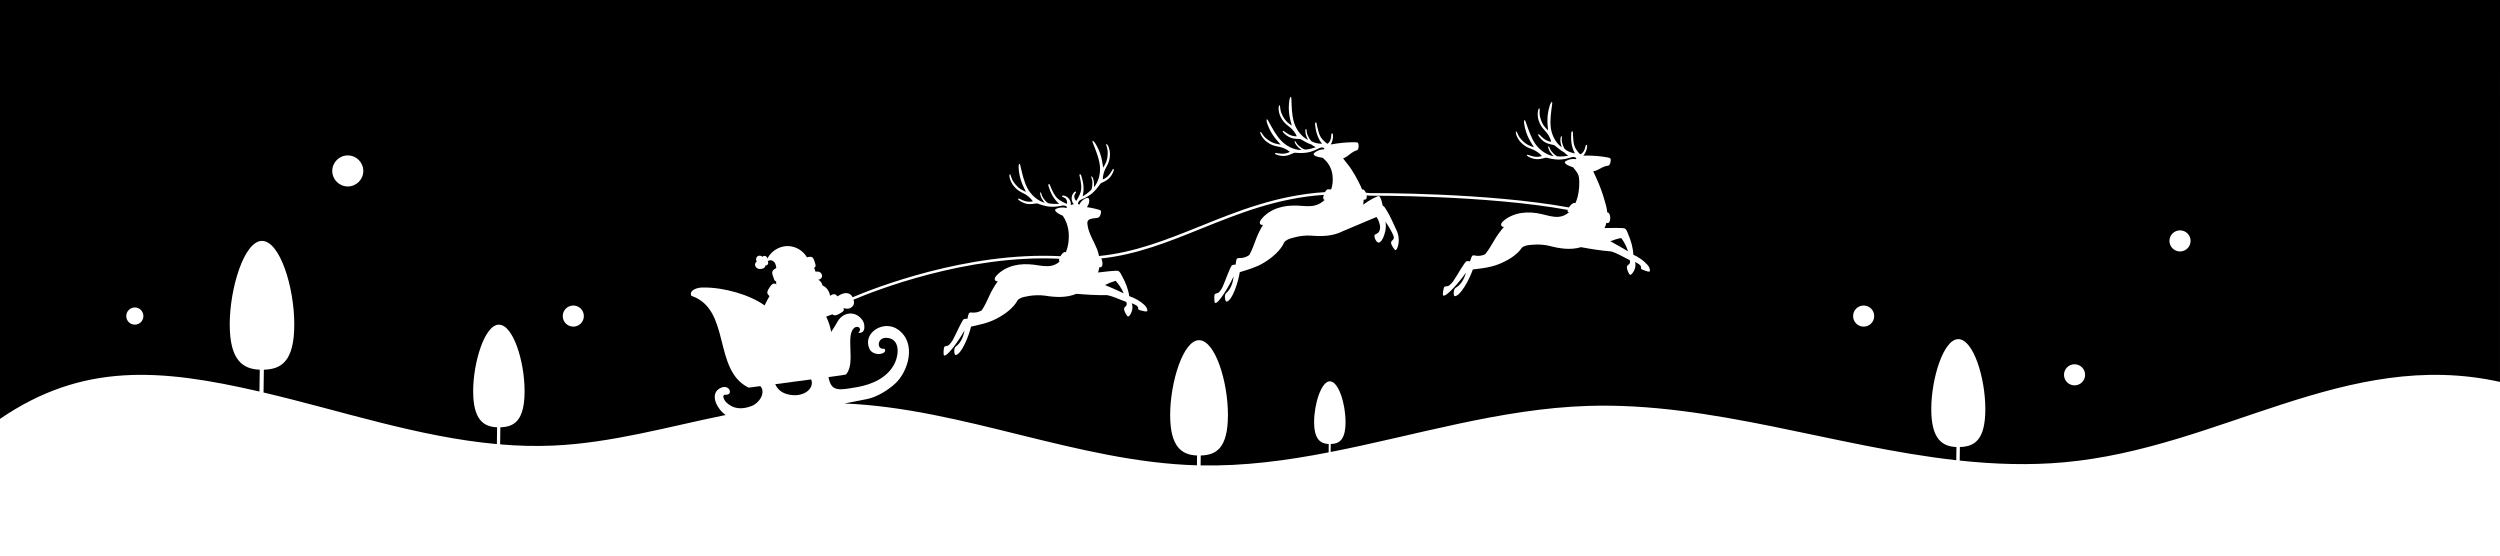 <svg xmlns="http://www.w3.org/2000/svg" viewBox="0 0 720 160" preserveAspectRatio="xMidYMax slice">
  <path class="elementor-shape-fill"  d="m223.27,110.64c.32.75,1.17,2.2,3.19,2.81,4.58,1.39,8.26-1.37,7.16-4.18-3.41.46-7.15.95-10.35,1.37Z"/>
  <path class="elementor-shape-fill"  d="m321.3,80.86c-1.1.32-2.1.73-3.05,1.23,1.87.77,3.63,1.58,5.38,2.39-.58-1.34-1.37-2.55-2.33-3.62Z"/>
  <path class="elementor-shape-fill"  d="m0,0v120.64c23.87-16.32,46.18-14.43,74.36-7.96.12.03.24.06.36.08l.09-6.29c-4.83-.18-8.65-2.64-8.65-13.04s4.16-24.05,9.29-24.05,9.3,13.21,9.3,24.05-3.87,12.89-8.76,13.05l-.09,6.56c22.34,5.24,44.55,12.81,67.2,14.86l.06-4.84c-3.85-.15-6.89-2.12-6.89-10.4s3.32-19.16,7.41-19.16,7.4,10.52,7.4,19.16-3.09,10.28-6.98,10.4l-.06,4.92c5.08.43,10.17.58,15.3.35,16.8-.74,33.15-5.46,49.65-8.81-2.71-1.89-4.78-6.34-1.36-7.84,2.52-1.11,3.64,2.14,1.32,2.01-1.07-.14-.6,1.4.24,2.21,1.96,1.89,4.4,2.12,7.23,1.05,2.33-.88,4.2-3.91,2.56-5.75-2.07.27-3.38.44-3.38.44-10.39-5.06-4.99-22.57-16.51-26.45-.74-1.76,2.06-2.45,3.41-2.39,6.07-.07,13.56,2.15,17.71,5.16.43-.94.9-1.8,1.42-2.7-.23-.15-.48-.42-.59-.68-.26-.61.41-1.56.95-2.29.17-.22.36-.44.61-.55.36-.16.81-.05,1.06.25-.16-.28-.19-.63-.11-.99-.16.03-.32-.06-.42-.19-.1-.12-.15-.27-.21-.42-.11-.32-.22-.63-.33-.95-.14-.39-.28-.82-.15-1.22.17-.52.73-.8,1.13-1.02-.03-.44-.11-.88-.3-1.28-.2-.39-.52-.73-.93-.89-.41-.16-.91-.11-1.22.24.16.25.17.59.01.84-.15.25-.46.4-.76.36.06.17,0,.36-.11.5-.12.13-.28.23-.44.3-.42.19-.9.26-1.35.15-.45-.12-.85-.46-.98-.9-.13-.44.05-.98.45-1.2-.32-.43-.24-1.11.17-1.46.42-.34,1.1-.3,1.46.1.21-.23.57-.32.86-.22.3.1.52.39.58.72,1.04-2.07,3.27-3.5,5.59-3.59,2.32-.08,4.64,1.18,5.81,3.25.27-.08.54-.15.82-.17.28-.01.57.06.78.23.23.18.35.47.46.75.13.37.25.75.35,1.14.06.19.1.4.06.6s-.19.39-.41.46c.14.38.29.77.43,1.15.45-.14.97-.09,1.34.19.38.28.6.78.49,1.24-.12.45-.57.81-1.09.86.64.28,1.11.95,1.23,1.63,1.16.5,2.01,1.66,2.19,2.99.23-.15.46-.29.71-.38.26-.09.54-.11.79-.02.25.09.46.32.59.57.57-.34,1.15-.68,1.8-.85.64-.16,1.36-.13,1.91.25.3.21.52.51.7.85,5.86-2.49,32.91-13.21,59.86-11.82.36-.65.88-1.23,1.31-1.2.02.01.11.02.25.05.3-.74.52-1.52.65-2.31.47-2.89.13-5.73-1.54-8.19-1.14-.51-2.12-1.02-2.21-1.61-.03-.19.17-.33.34-.41.9-.39,1.92-.48,2.89-.23.06-.06.13-.13.21-.19-.14-.27-.45-.44-.76-.49-.38-.07-.76.02-1.14.1-2.33.46-3.96.3-6.57-.68-.56-.21-1.88.48-3.61-.04-.75-.23-2.2-.99-2.01-1.33.02-.05.09-.08.19-.06.37.08.71.36,1.71.69.71.23,1.66.27,2.34.09-.64-.99-1.74-1.85-2.81-2.35-1.34-.62-2.02-1.21-2.76-2.13-1.03-1.27-1.45-3.25-1.03-3.31.27-.03.23,1.13,1.19,2.42,1.38,1.87,2.39,2.13,3.4,2.64-1.33-2.65-1.89-4.23-2.09-6.87-.05-.57.06-1.39.29-1.17.14.14.21.54.25.7.5,2.11.96,4.27,1.95,6.21,1,1.93,2.9,3.7,5,4.27-.51-.66-1.01-1.31-1.24-2.26-.08-.32-.13-.72.08-.72.26,0,.13.71.75,1.62.8,1.16,1.37,1.47,1.37,1.47,0,0,1.05.34,3.22.2-1.54-1.32-2.48-3.13-3.06-5.07-.06-.21-.11-.46.04-.6.27-.25.45.54.64.97,1.28,2.84,1.67,3.36,4.57,4.74.24-.58,0-1.36-.53-1.7-.46-.31-.94-.31-.81-.6.08-.16.32-.14.49-.11,1.16.22,2.04,1.29,2.03,2.47,0,.09-.01.18-.04.26.23-.1.46-.18.67-.22.09-.02.18-.04.26-.05-.09-.06-.16-.13-.23-.22-.67-.97-.56-2.35.27-3.19.13-.13.32-.28.47-.19.27.17-.12.44-.33.95-.23.58,0,1.36.53,1.71,1.61-2.79,1.63-3.43,1.07-6.5-.08-.47-.38-1.22-.02-1.16.2.03.31.27.37.47.63,1.93.88,3.95.36,5.91,1.87-1.11,2.54-1.99,2.54-1.99,0,0,.3-.58.29-1.99,0-1.1-.51-1.61-.3-1.76.17-.12.36.24.47.55.36.91.31,1.72.27,2.56,1.4-1.66,1.96-4.2,1.69-6.35-.28-2.16-1.13-4.2-1.92-6.22-.06-.15-.23-.53-.19-.72.07-.31.62.3.9.79,1.34,2.3,1.77,3.91,2.18,6.85.54-.99,1.23-1.78,1.3-4.1.06-1.61-.63-2.54-.39-2.67.38-.19,1.16,1.68,1.03,3.31-.09,1.17-.32,2.05-1.06,3.32-.6,1.01-1.01,2.35-.99,3.53.67-.24,1.43-.81,1.88-1.41.64-.83.76-1.25,1.02-1.53.07-.08.14-.09.19-.06.35.17-.41,1.62-.9,2.24-1.13,1.41-2.61,1.59-2.95,2.07-1.59,2.3-2.85,3.35-5.03,4.3-.35.15-.72.29-1,.56-.25.25-.41.63-.31.96.13.03.25.06.39.1.34-1.09,1.98-2.16,2.52-1.88.26.13.32.64.26,1.15-.07.51-.32,1-.64,1.49,1.06.11,3.76.7,3.96.97.22.31.02,1.04-.13,1.38-.15.35-.4.63-.76.71-.8.17-2.53.11-2.86.98-.16.43-.07.9,0,1.35.37,2.28,1.83,4.51,2.69,6.67.25.65.45,1.32.58,2,10.35-1.02,19.57-4.72,29.18-8.59,10.93-4.41,22.16-8.93,35.9-9.81.25-.45.56-.8.87-.81.04,0,.37.02.9.04.2-.59.35-1.2.41-1.82.39-4.37-1.64-6.26-2.87-7.3-1.24-.19-2.32-.42-2.57-.96-.07-.18.08-.37.23-.49.75-.61,1.71-.98,2.72-.99.04-.08.09-.16.15-.24-.21-.22-.55-.31-.86-.28-.39.05-.73.24-1.08.41-2.12,1.06-3.73,1.35-6.52,1.1-.58-.05-1.67.97-3.47.93-.8-.02-2.39-.36-2.31-.74.02-.06.07-.1.17-.11.38-.02.78.16,1.83.2.75.04,1.68-.17,2.29-.54-.89-.77-2.18-1.31-3.34-1.5-1.45-.25-2.28-.63-3.23-1.31-1.33-.95-2.27-2.75-1.87-2.92.24-.1.51,1.02,1.78,2.01,1.83,1.43,2.88,1.42,3.99,1.63-1.99-2.19-2.96-3.57-3.86-6.06-.19-.54-.31-1.35-.03-1.2.17.09.35.47.43.6,1.05,1.91,2.07,3.87,3.54,5.46,1.48,1.6,3.79,2.8,5.96,2.78-.67-.5-1.32-.99-1.8-1.84-.16-.29-.32-.66-.12-.72.26-.07.32.65,1.16,1.36,1.08.91,1.72,1.05,1.72,1.05,0,0,1.1.05,3.15-.67-.48-.22-.93-.49-1.35-.8-.91-.3-1.83-.77-2.93-1.45-.5-.31-1.93.12-3.52-.73-.7-.37-1.97-1.4-1.72-1.7.03-.04.1-.06.2-.02.34.16.62.49,1.54,1.01.65.37,1.57.59,2.29.54-.45-1.09-1.36-2.15-2.31-2.85-1.19-.87-1.75-1.58-2.3-2.62-.76-1.44-.79-3.47-.36-3.44.26.01,0,1.14.69,2.6.99,2.1,1.93,2.55,2.83,3.24-.8-2.85-1.04-4.51-.72-7.14.06-.57.32-1.35.51-1.09.11.16.1.57.11.73.08,2.17.11,4.38.71,6.47.47,1.63,1.5,3.27,2.86,4.37.38.31.79.58,1.22.79-.14-.27-.28-.54-.39-.82-.21-.49-.37-1.01-.39-1.64-.02-.33.01-.73.22-.69.25.05-.01.73.42,1.74.37.86.72,1.33.91,1.55.09.11.15.16.15.16,0,0,.12.11.3.19.43.18.98.54,2.82.63-1.26-1.6-1.83-3.55-2.02-5.58-.02-.2-.02-.46.16-.57.31-.19.33.62.43,1.08.65,2.77.93,3.5,2.95,5.06.38-.22.65-.57.82-.95.24-.55.3-1.18.34-1.81.01-.13.06-.28.23-.23.17.05.23.23.24.36.06,1.04-.16,2.01-.64,2.82.97-.19,2.19-.35,3.46-.49,1.07-.11,4.02-.25,4.29-.04.29.23.29.99.24,1.36s-.18.79-.54.88c-1.09.29-1.93,1.11-2.63,1.61s-1.27.68-1.27.68c0,0,.72.99,1.18,1.54.01.02.03.04.05.06.01.02.03.04.04.05.02.03.04.05.06.07,1.5,1.85,2.83,4.43,3.71,6.24.16.32.29.65.4.98.05,0,.1,0,.15,0,.37-.03.73.41.96.96.43.04.83.06,1.26.11.31-.01,33.7-.18,57.22,4.13.44-.7,1.17-1.4,1.66-1.29.02,0,.09.03.2.06.26-.57.48-1.17.64-1.78.47-1.75.6-4.18.4-5.55-.12-.86-.39-1.45-1.7-3-1.19-.39-2.21-.8-2.36-1.38-.05-.19.13-.34.3-.44.84-.48,1.85-.68,2.84-.53.06-.07.12-.14.19-.21-.17-.25-.49-.39-.8-.41-.38-.02-.76.11-1.13.22-2.27.69-3.91.71-6.61,0-.57-.15-1.81.67-3.58.33-.78-.15-2.3-.76-2.15-1.12.02-.05.08-.09.19-.07.37.04.74.28,1.77.5.73.16,1.68.11,2.34-.15-.75-.91-1.93-1.66-3.04-2.04-1.39-.49-2.14-1-2.97-1.84-1.15-1.15-1.78-3.08-1.36-3.18.26-.07.34,1.09,1.43,2.28,1.57,1.71,2.6,1.87,3.66,2.27-1.6-2.49-2.32-4.01-2.79-6.62-.1-.56-.08-1.38.17-1.18.15.12.27.51.32.66.72,2.05,1.39,4.15,2.58,5.98,1.19,1.82,3.26,3.38,5.41,3.73-.58-.6-1.14-1.2-1.47-2.12-.11-.31-.2-.7.01-.72.26-.03.21.69.91,1.53.92,1.08,1.52,1.32,1.52,1.32,0,0,1.08.24,3.22-.13-.44-.3-.84-.64-1.2-1.01-.85-.46-1.68-1.07-2.64-1.92-.44-.39-1.92-.21-3.36-1.31-.62-.49-1.7-1.72-1.41-1.97.04-.03.11-.04.2.02.32.21.54.58,1.36,1.25.58.47,1.45.84,2.16.91-.26-1.15-.98-2.35-1.8-3.19-1.03-1.06-1.46-1.85-1.83-2.97-.51-1.55-.2-3.55.22-3.46.26.06-.19,1.13.25,2.69.63,2.23,1.48,2.84,2.24,3.67-.3-2.95-.26-4.63.49-7.17.16-.55.55-1.27.68-.98.09.17.01.58-.01.73-.28,2.16-.62,4.34-.38,6.5.19,1.69.93,3.48,2.09,4.79.32.37.68.7,1.07.98-.09-.29-.18-.58-.25-.87-.12-.52-.19-1.06-.11-1.68.04-.33.13-.72.33-.65.24.1-.13.72.13,1.78.22.92.48,1.44.63,1.69.08.12.12.18.12.18,0,0,.11.13.28.24.38.25.87.7,2.67,1.09-.98-1.79-1.21-3.81-1.06-5.83.01-.21.05-.47.25-.55.33-.13.22.67.25,1.14.17,2.84.33,3.61,2.05,5.48.42-.15.75-.44.98-.8.32-.49.49-1.11.63-1.72.03-.13.11-.27.27-.19.15.07.18.26.17.39-.11,1.04-.49,1.96-1.1,2.68.99-.03,2.22.02,3.5.09,1.06.07,4,.43,4.23.68.25.27.12,1.03.01,1.38-.11.36-.31.75-.69.78-1.12.1-2.08.77-2.85,1.15-.78.38-1.37.46-1.37.46,0,0,1.14,2.39,1.53,3.37,1.18,2.9,1.53,4.22,2.1,6.23.21.73.35,1.48.41,2.22.05.02.12.03.18.04.89.17.96,3.12-.07,3.02l-.36-.03c-.12.5-.29.99-.52,1.49,1.46-.03,5.33-.11,5.78.11.58.28.77,1.03,1.01,1.62.81,1.91,1.4,3.83,1.49,5.94,1.57.72,3.01,1.69,4.14,3,.41.48.76,1.19.6,1.81-.38.16-.89-.05-1.27-.19-.6-.22-1.37-.4-1.27-.8.19-.72-.71-1.23-1.71-1.73.62,1.85-1.02,3.86-1.43,3.72-.27-.09-1.06-1.69-.89-2.4.17-.67,1.16-.5.81-1.84-1.62-.75-3.39-1.91-5.3-2.5-3.07-.25-5.93-.72-8.76-1.24-2.99.91-6.14.41-9.17-.39-1.28-.34-3.48-.45-4.41-.33-.77.09-2.36.02-3.39.82-1.47,2.24-4.31,3.86-6.8,4.83s-4.67,1.15-7.37,1.5c-.91,2.68-3.52,7.68-5.22,7.69-.4.01-.45-2.01.3-2.43,1.49-.84,2.5-2.64,2.93-4.35-1.77,2.59-5.81,7.24-6.57,6.56-.21-.19.1-2.41.45-2.53.49-.17.93-.03,1.33-.37.4-.33.86-.8,1.16-1.23,1.27-1.87,3.27-5.59,3.83-5.72.25-.06.58-.02.98.02.11-.38.24-.76.39-1.13.09-.22.21-.47.43-.56.19-.07.41-.02.61.03.98.21,2.03.07,2.93-.37.94-1.16,1.81-2.6,2.47-3.76.85-1.51,1.92-2.95,3.02-4.21-.28.26-.86-.05-.89-.47-.04-.45.3-.83.64-1.13,1.45-1.27,3.3-2.03,5.21-2.32,1.91-.29,3.86-.13,5.74.3,1.64.37,3.28.94,4.95.81,1.17-.09,2.16-.58,2.98-1.3-.09-.06-.19-.11-.28-.17-.13-.09-.13-.29-.06-.53-23.43-4.26-56.56-4.09-56.92-4.09-.33-.03-.66-.05-.99-.08.09.59,0,1.11-.42,1.19-.15.03-.3.05-.45.08,0,.46-.06.93-.14,1.41,1.83-1.39,4.03-2.47,4.49-2.5.41-.03.78,1.28.83,1.48.09.36.2.79.32,1.28.51.24.8.86,1.11,1.35,1.12,1.74,1.9,3.75,2.82,5.65,1.48,3.07.18,5.9-.24,5.83-.28-.05-1.34-1.49-1.29-2.21.04-.69,1.18-.72.67-2-.42-1.05-1.37-2.67-2.27-3.97.16.8.1,1.99-.07,2.72-.65,2.82-1.61,3.3-1.92,3.29-.69-.03-1.38-1.6-1.14-2.18.1-.25.55-.28.95-.62.6-.5.71-1.48.57-2.17-.28-1.42-.7-1.95-.96-2.42-.74.3-1.53.64-2.53,1.06-1.79.75-2.97,1.27-7.32,3.09-2.79,1.42-5.98,1.48-9.1,1.22-1.32-.11-3.51.16-4.4.44-.74.22-2.32.43-3.2,1.4-1.05,2.46-3.57,4.54-5.85,5.93-2.29,1.39-4.4,1.95-7,2.76-.43,2.8-2.13,8.18-3.8,8.49-.4.07-.79-1.91-.14-2.45,1.33-1.09,2.01-3.04,2.14-4.79-1.3,2.85-4.47,8.13-5.34,7.59-.23-.14-.32-2.39.01-2.57.46-.25.92-.19,1.25-.59.33-.39.71-.94.92-1.41.93-2.06,2.25-6.08,2.79-6.3.23-.1.56-.12.96-.15.04-.39.1-.79.19-1.18.05-.24.12-.5.33-.62.17-.11.4-.1.6-.09,1,.04,2.02-.28,2.83-.87.72-1.3,1.33-2.87,1.77-4.13.57-1.63,1.38-3.24,2.24-4.67-.23.3-.85.1-.96-.31-.11-.43.16-.87.44-1.22,1.2-1.51,2.9-2.58,4.73-3.2,1.82-.61,3.78-.79,5.7-.7,1.68.08,3.39.36,5.02-.06,1.08-.28,2.02-.85,2.79-1.61-.07-.02-.16-.04-.23-.06-.29-.1-.25-.72-.04-1.37-13.47.93-24.52,5.38-35.28,9.72-9.5,3.83-18.6,7.5-28.82,8.6.47.83.56,2.49-.22,2.53-.11,0-.23,0-.33.01-.08.5-.2,1-.37,1.5,1.45-.18,5.29-.64,5.77-.46.59.23.86.95,1.16,1.51.99,1.82,1.76,3.68,2.06,5.76,1.64.57,3.16,1.39,4.42,2.59.46.44.88,1.11.77,1.73-.36.2-.89.04-1.28-.06-.62-.16-1.4-.26-1.34-.67.12-.73-.83-1.15-1.88-1.55.8,1.78-.63,3.94-1.05,3.84-.28-.07-1.22-1.58-1.12-2.3.1-.69,1.1-.61.63-1.91-1.69-.58-3.57-1.56-5.53-1.96-3.07.05-5.97-.13-8.84-.38-2.88,1.2-6.07,1.02-9.16.52-1.3-.21-3.51-.1-4.43.1-.75.17-2.34.26-3.29,1.16-1.23,2.37-3.9,4.25-6.29,5.46-2.38,1.22-4.53,1.61-7.18,2.22-.65,2.76-2.75,7.99-4.44,8.18-.4.04-.64-1.96.05-2.45,1.41-.98,2.24-2.88,2.5-4.62-1.51,2.75-5.07,7.77-5.9,7.17-.22-.16-.14-2.41.2-2.56.48-.22.93-.12,1.29-.5.36-.37.78-.88,1.03-1.34,1.08-1.98,2.71-5.89,3.26-6.07.23-.08.57-.07.96-.07.08-.39.17-.78.28-1.16.07-.24.17-.49.38-.6.18-.1.4-.06.61-.04,1,.11,2.03-.12,2.88-.65.82-1.25,1.55-2.77,2.08-3.98.7-1.59,1.63-3.13,2.59-4.49-.25.28-.85.03-.93-.38-.08-.44.22-.86.53-1.19,1.32-1.41,3.09-2.35,4.96-2.83,1.87-.47,3.83-.5,5.74-.26,1.67.21,3.35.62,5.01.32.95-.17,1.74-.61,2.41-1.2-.17-.11-.17-.43-.04-.83-26.74-1.29-53.51,9.34-59.28,11.78.13.41.19.84.08,1.25-.15.58-.63,1.05-1.2,1.24-.57.19-1.21.12-1.86-.08.23.16.24.51.1.74-.13.25-.37.41-.61.55-.37.24-.75.47-1.15.64-.24.1-.49.18-.75.17-.25,0-.52-.1-.73-.28-.61.23-1.23.45-1.77.65.7,1.39,1.18,2.88,1.44,4.41.68-.97,1.29-1.99,1.85-2.99,1.52-2.69,5.1-3.33,7.2-.34.48.68.56,1.62.5,2.32-.14,1.46-1.74,1.37-1.68,1.2.06-.22.6-.4.4-1.12-.15-.55-.95-.66-1.38-.39-3.1,1.91.4,10.39-2.66,13.6,0,.04-2.03.33-5,.73.79,4.36,3.05,3.77,8.23,2.89,4.38-.75,9.03-2.83,10.95-7.1,1.12-2.49,1.42-6.89-2.47-7.1-1.84-.11-2.52,1.45-2.12,2.44.42,1.04,1.45.51,1.63.83.81,1.47-3.37,2.27-4.45-.16-2.03-4.55,4.17-8.45,8.3-5.46,5.43,3.92,2.85,12.05-.76,15.43-2.04,1.91-5.36,4.03-8.32,4.58-1.16.22-3.47.68-6.37,1.25,34.14,1.41,67.12,16.82,101.49,17.81l.04-2.83c-4.33-.17-7.75-2.37-7.75-11.68s3.72-21.53,8.32-21.53,8.32,11.82,8.32,21.53-3.46,11.54-7.83,11.68l-.04,2.85c12.42.26,24.67-1.38,36.87-3.75l.03-2.41c-2.35-.09-4.21-1.3-4.21-6.35s2.03-11.71,4.53-11.71,4.52,6.43,4.52,11.71-1.88,6.28-4.26,6.35l-.03,2.3c24.61-4.81,49-12.47,74.06-13.27,35.74-1.15,70.78,11.7,106.12,15.64l.05-3.8c-4.05-.16-7.25-2.22-7.25-10.92s3.49-20.15,7.79-20.15,7.78,11.06,7.78,20.15-3.24,10.79-7.33,10.92l-.05,3.9c10,1.07,20.01,1.41,30.08.5,45.17-4.09,81.25-33.01,125.52-23.15V0H0Zm38.83,93.5c-1.37,0-2.47-1.11-2.47-2.47s1.1-2.48,2.47-2.48,2.47,1.11,2.47,2.48-1.1,2.47-2.47,2.47Zm61.33-39.8c-2.47,0-4.47-2.01-4.47-4.47s2-4.47,4.47-4.47,4.47,2,4.47,4.47-2,4.47-4.47,4.47Zm64.95,40.37c-1.68,0-3.04-1.36-3.04-3.04s1.36-3.04,3.04-3.04,3.04,1.36,3.04,3.04-1.36,3.04-3.04,3.04Zm371.62,0c-1.68,0-3.04-1.36-3.04-3.04s1.36-3.04,3.04-3.04,3.04,1.36,3.04,3.04-1.36,3.04-3.04,3.04Zm60.74,16.92c-1.68,0-3.04-1.36-3.04-3.04s1.36-3.04,3.04-3.04,3.04,1.36,3.04,3.04-1.36,3.04-3.04,3.04Zm30.38-38.57c-1.68,0-3.05-1.36-3.05-3.04s1.37-3.04,3.05-3.04,3.04,1.36,3.04,3.04-1.37,3.04-3.04,3.04Z"/>
  <path class="elementor-shape-fill"  d="m466.92,68.55c-1.13.21-2.16.53-3.15.93,1.79.95,3.45,1.93,5.11,2.91-.44-1.39-1.11-2.68-1.96-3.84Z"/>
</svg>